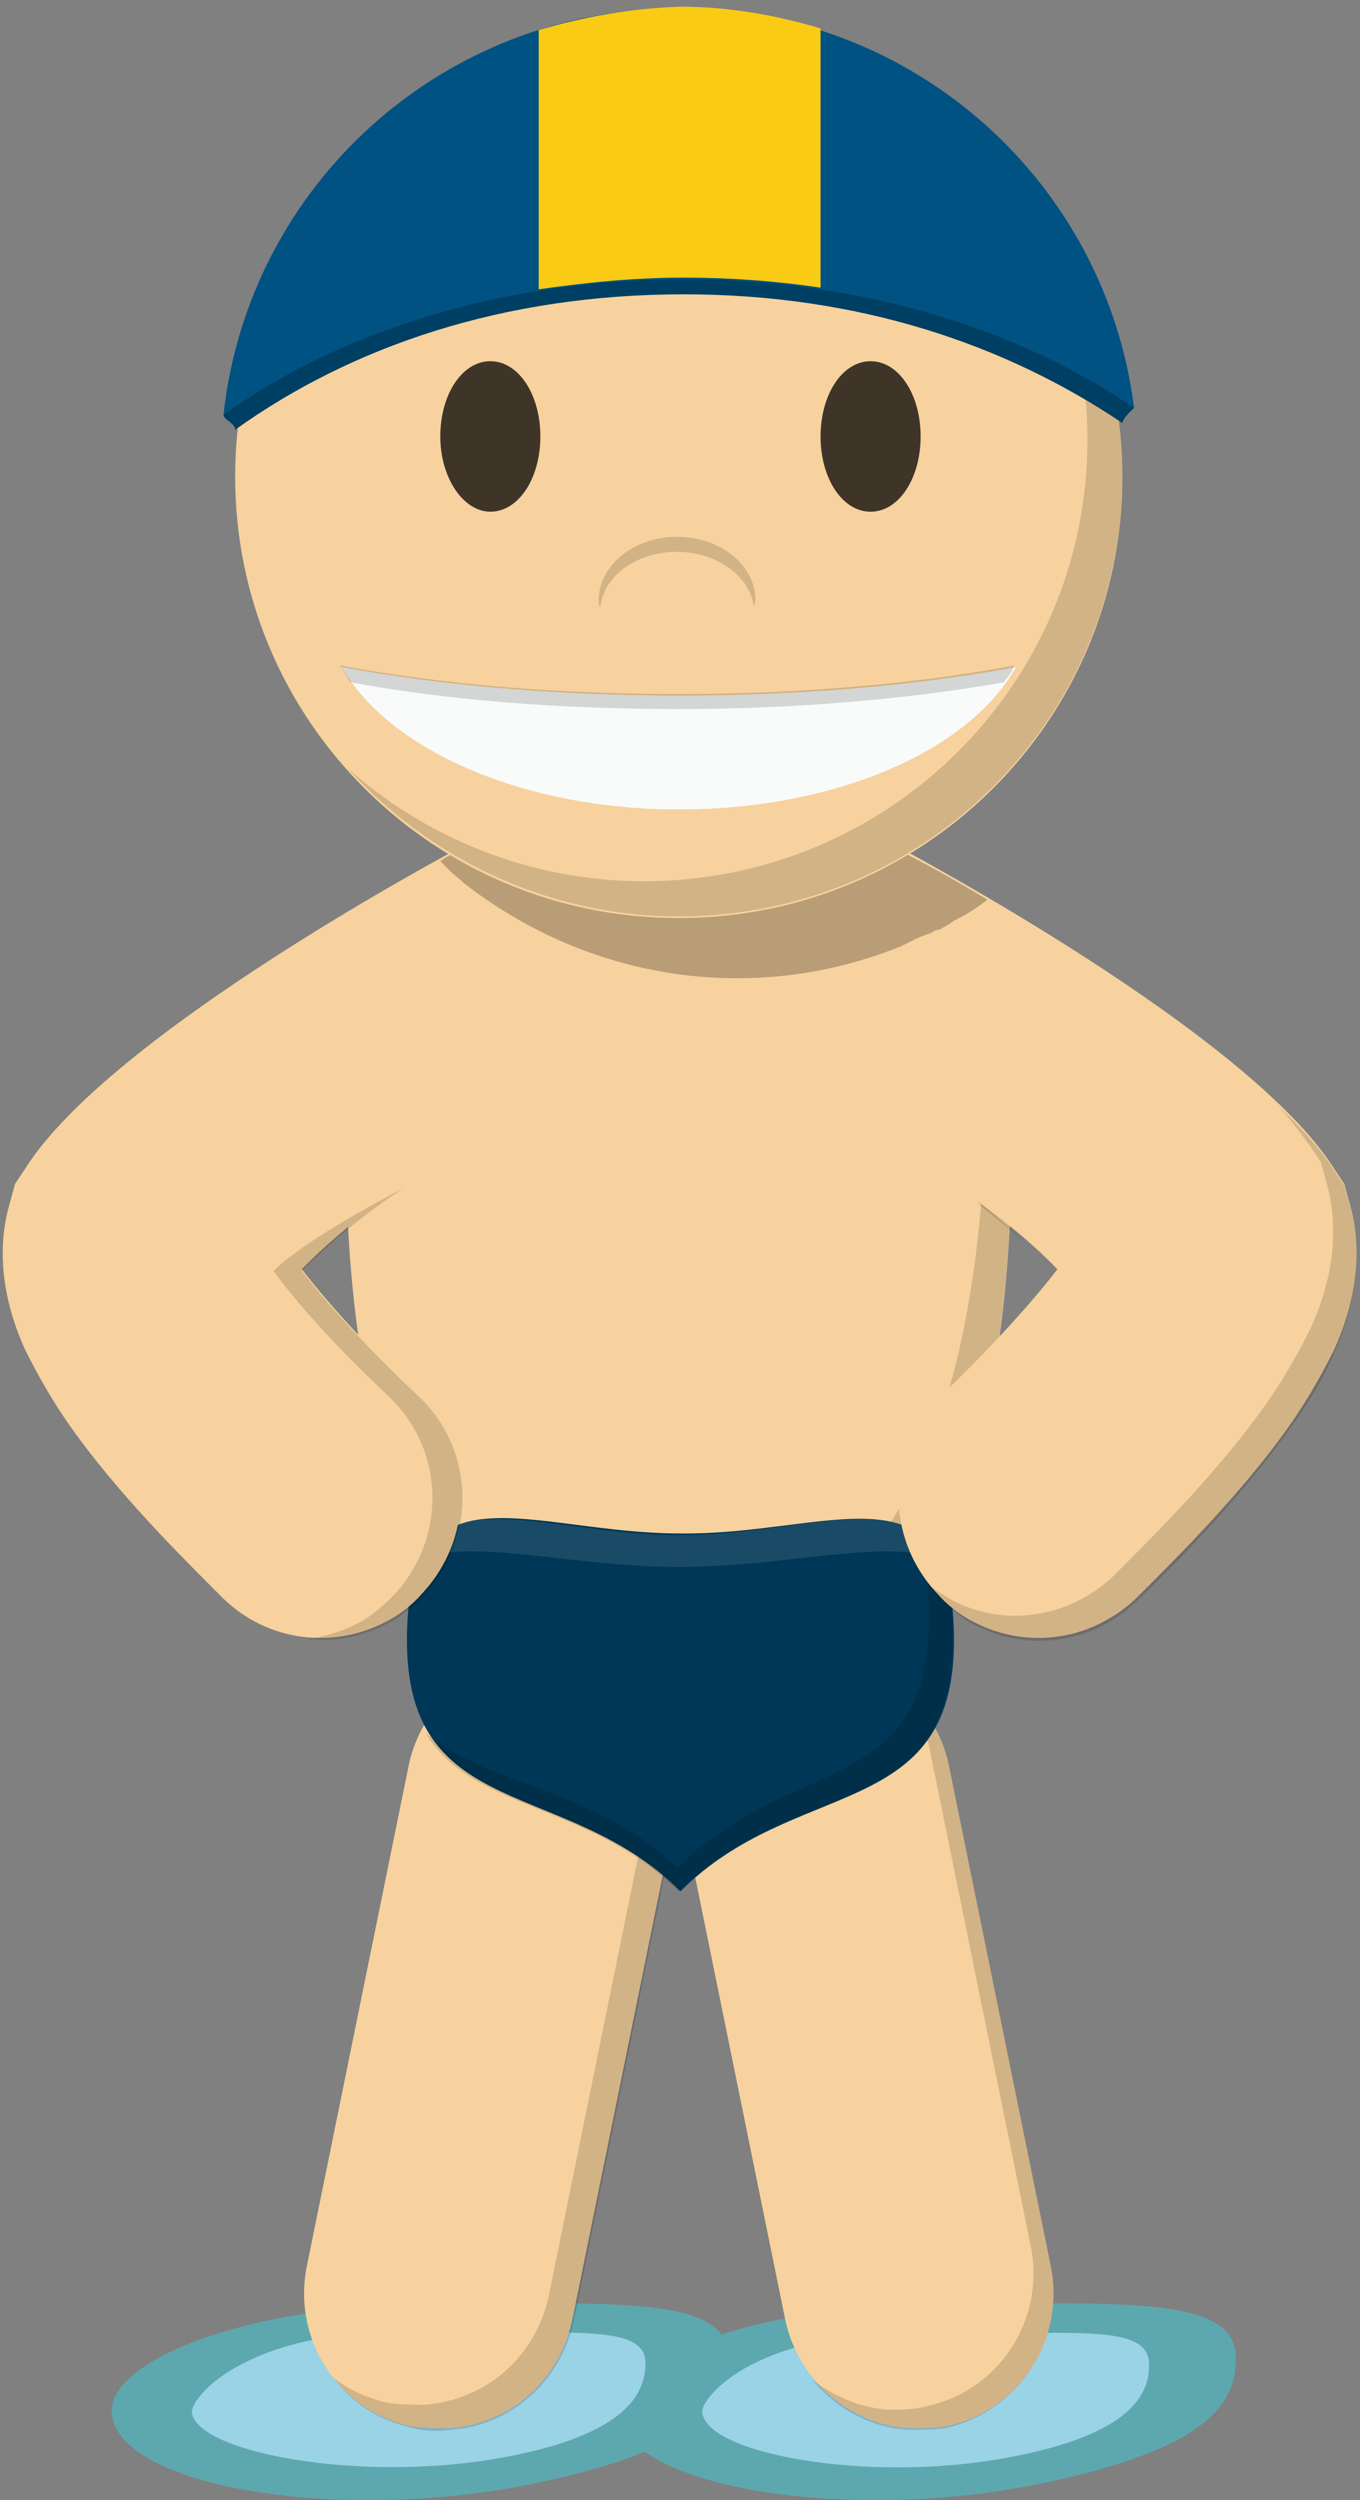 <?xml version="1.0" encoding="UTF-8" standalone="no"?>
<svg width="166px" height="305px" viewBox="0 0 166 305" version="1.1" xmlns="http://www.w3.org/2000/svg" xmlns:xlink="http://www.w3.org/1999/xlink">
    <rect x="0" y="0" width="166" height="305" fill="#808080" stroke="none"/>
    <!-- Generator: Sketch 3.8.2 (29753) - http://www.bohemiancoding.com/sketch -->
    <title>Group</title>
    <desc>Created with Sketch.</desc>
    <defs></defs>
    <g id="Page-1" stroke="none" stroke-width="1" fill="none" fill-rule="evenodd">
        <g id="Desktop-Copy" transform="translate(-745, -870)">
            <g id="Group" transform="translate(745, 870)">
                <g transform="translate(13.142, 280.407)" id="Shape">
                    <path d="M75.819,7.233 C75.819,12.129 73.579,18.249 51.187,22.737 C27.369,27.429 0.701,22.737 0.498,13.761 C0.294,7.641 16.783,0.705 39.583,0.705 C62.383,0.501 75.819,-0.315 75.819,7.233 L75.819,7.233 Z" fill="#5DA8AE"></path>
                    <path d="M137.704,7.233 C137.704,12.129 135.465,18.249 113.072,22.737 C89.254,27.429 62.586,22.737 62.383,13.761 C62.179,7.641 78.668,0.705 101.468,0.705 C124.268,0.501 137.704,-0.315 137.704,7.233 L137.704,7.233 Z" fill="#5DA8AE"></path>
                    <path d="M127.118,8.049 C127.118,11.313 125.49,16.617 109.408,19.473 C92.511,22.533 72.765,18.861 72.561,13.761 C72.561,12.129 78.872,3.561 100.858,4.173 C117.143,4.581 127.118,2.745 127.118,8.049 L127.118,8.049 Z" fill="#9AD2E6"></path>
                    <path d="M65.64,7.845 C65.64,11.109 64.011,16.617 47.726,19.473 C30.422,22.533 10.473,18.657 10.269,13.761 C10.269,12.129 16.783,3.357 38.972,3.969 C55.462,4.581 65.64,2.745 65.64,7.845 L65.64,7.845 Z" fill="#9AD2E6"></path>
                </g>
                <g id="Shape">
                    <path d="M54.76,296.208 C53.335,296.208 51.91,296.208 50.282,296.004 C41.325,294.168 35.625,285.396 37.457,276.42 L49.875,215.424 C51.707,206.448 60.46,200.736 69.417,202.572 C78.374,204.408 84.074,213.18 82.242,222.156 L69.824,283.152 C68.196,290.496 62.089,295.8 54.76,296.208 L54.76,296.208 Z" fill="#F7D29E"></path>
                    <path d="M76.339,205.632 C79.189,209.304 80.41,214.2 79.392,219.096 L66.975,280.092 C65.346,287.64 59.239,292.74 51.91,293.352 C50.485,293.352 49.06,293.352 47.432,293.148 C44.785,292.536 42.546,291.516 40.714,290.088 C42.953,293.148 46.414,295.392 50.485,296.208 C51.91,296.616 53.539,296.616 54.964,296.412 C62.089,296.004 68.4,290.7 70.028,283.152 L82.446,222.156 C83.667,215.628 81.021,209.304 76.339,205.632 L76.339,205.632 Z" fill="#000000" opacity="0.15"></path>
                    <path d="M110.946,296.208 C112.371,296.208 113.796,296.208 115.424,296.004 C124.381,294.168 130.081,285.396 128.249,276.42 L115.831,215.424 C113.999,206.448 105.246,200.736 96.289,202.572 C87.332,204.408 81.632,213.18 83.464,222.156 L95.881,283.152 C97.51,290.496 103.821,295.8 110.946,296.208 L110.946,296.208 Z" fill="#F7D29E"></path>
                    <path d="M128.249,276.42 L115.831,215.424 C115.017,211.548 112.981,208.284 109.928,205.836 C111.556,207.876 112.778,210.324 113.388,212.976 L125.806,273.972 C127.638,282.948 121.938,291.72 112.981,293.556 C111.556,293.964 109.928,293.964 108.503,293.964 C105.042,293.76 101.785,292.332 99.139,290.292 C101.989,293.76 106.264,296.208 110.946,296.412 C112.371,296.412 113.796,296.412 115.424,296.208 C124.381,294.168 130.081,285.396 128.249,276.42 L128.249,276.42 Z" fill="#000000" opacity="0.15"></path>
                    <path d="M82.853,208.08 C42.546,208.08 42.139,156.06 42.139,133.824 C42.139,111.588 60.257,93.432 82.853,93.432 C105.246,93.432 123.567,111.588 123.567,133.824 C123.567,156.06 123.363,208.08 82.853,208.08 Z" fill="#F7D29E"></path>
                    <path d="M119.903,117.3 C120.31,119.544 120.513,121.788 120.513,124.032 C120.513,147.492 120.31,202.164 77.764,202.164 C68.196,202.164 60.867,199.512 55.167,194.82 C61.275,202.776 70.028,208.08 82.853,208.08 C123.16,208.08 123.567,156.06 123.567,133.824 C123.567,127.908 122.142,122.4 119.903,117.3 L119.903,117.3 Z" fill="#000000" opacity="0.15"></path>
                    <path d="M116.442,200.124 C116.442,222.36 97.103,216.648 83.057,230.724 C69.214,216.852 49.671,222.36 49.671,200.124 C49.671,177.888 64.735,187.068 83.057,187.068 C101.378,187.272 116.442,177.888 116.442,200.124 L116.442,200.124 Z" fill="#003757"></path>
                    <path d="M82.853,191.148 C96.085,191.148 107.689,187.68 114.61,190.128 C110.131,181.356 97.714,187.272 82.853,187.272 C68.196,187.272 55.575,181.356 51.096,190.128 C58.221,187.68 69.824,191.148 82.853,191.148 L82.853,191.148 Z" fill="#FFFFFF" opacity="0.1"></path>
                    <path d="M111.353,186.66 C112.778,188.904 113.388,192.372 113.388,197.268 C113.388,219.504 96.696,213.792 82.649,227.868 C73.082,218.28 59.442,217.872 51.91,211.344 C57.61,220.932 71.86,219.912 82.853,230.724 C97.103,216.444 116.238,222.36 116.238,200.124 C116.442,192.372 114.61,188.496 111.353,186.66 L111.353,186.66 Z" fill="#000000" opacity="0.15"></path>
                    <path d="M47.025,197.88 C48.653,197.064 50.282,195.84 51.503,194.412 C58.017,187.476 57.814,176.664 50.892,170.136 C44.175,163.608 39.493,158.304 36.846,154.836 C42.343,149.124 49.468,144.432 52.521,142.596 L52.521,142.596 L57.203,102.816 C54.964,104.04 13.436,126.072 3.054,142.596 L1.832,144.432 L1.221,146.676 C-0.407,152.184 0.204,158.304 3.054,164.628 C4.682,167.892 6.718,171.564 9.771,175.644 C15.675,183.6 23.411,191.148 27.278,195.024 C32.775,200.328 40.714,201.144 47.025,197.88 L47.025,197.88 Z" fill="#F7D29E"></path>
                    <g opacity="0.15" transform="translate(32.571, 144.84)" fill="#000000">
                        <path d="M4.275,10.2 C8.346,6.12 13.232,2.244 16.896,0 C10.586,3.264 3.664,7.344 0.814,10.2 C3.461,13.872 8.143,19.176 14.861,25.5 C21.782,32.028 21.986,42.84 15.471,49.776 C14.046,51.204 12.621,52.428 10.993,53.244 C8.957,54.264 6.921,54.876 4.886,55.08 C8.143,55.488 11.603,54.876 14.657,53.244 C16.286,52.428 17.914,51.204 19.136,49.776 C25.65,42.84 25.446,32.028 18.525,25.5 C11.603,18.972 6.921,13.668 4.275,10.2 L4.275,10.2 Z"></path>
                    </g>
                    <path d="M118.885,197.88 C117.256,197.064 115.628,195.84 114.406,194.412 C107.892,187.476 108.096,176.664 115.017,170.136 C121.735,163.608 126.417,158.304 129.063,154.836 C123.567,149.124 116.442,144.432 113.388,142.596 L113.388,142.596 L108.706,102.816 C110.946,104.04 152.474,126.072 162.856,142.596 L164.077,144.432 L164.688,146.676 C166.317,152.184 165.706,158.304 162.856,164.628 C161.227,167.892 159.192,171.564 156.138,175.644 C150.235,183.6 142.499,191.148 138.631,195.024 C132.931,200.328 125.196,201.144 118.885,197.88 L118.885,197.88 Z" fill="#F7D29E"></path>
                    <g opacity="0.15" transform="translate(112.891, 134.425)" fill="#000000">
                        <path d="M6.808,12.659 C6.808,12.659 10.88,15.923 12.915,17.759 L12.915,17.759 C10.88,15.719 6.401,12.047 6.401,12.047 L6.808,12.659 L6.808,12.659 Z"></path>
                        <path d="M51.797,12.455 L51.187,10.211 L49.965,8.375 C48.337,5.723 45.69,2.867 42.637,0.011 C44.469,1.847 45.894,3.887 47.115,5.519 L48.337,7.355 L48.947,9.599 C50.576,15.107 49.965,21.227 47.115,27.551 C45.487,30.815 43.451,34.487 40.397,38.567 C34.494,46.523 26.758,54.071 22.89,57.947 C17.394,63.047 9.658,64.067 3.348,60.803 C2.33,60.191 1.312,59.579 0.498,58.967 C0.905,59.375 1.312,59.783 1.719,60.395 C3.144,61.823 4.569,63.047 6.198,63.863 C12.508,67.127 20.447,66.107 25.74,61.007 C29.812,57.131 37.344,49.583 43.247,41.627 C46.301,37.547 48.54,34.079 49.965,30.611 C52.815,24.083 53.426,17.963 51.797,12.455 L51.797,12.455 Z"></path>
                    </g>
                    <path d="M113.592,113.832 C113.999,113.628 114.203,113.424 114.61,113.424 C115.424,113.016 116.035,112.608 116.646,112.2 C116.849,112.2 116.849,111.996 117.053,111.996 L117.053,111.996 C118.274,111.384 119.496,110.568 120.513,109.752 C115.831,106.896 111.963,104.856 109.928,103.836 C102.803,97.308 93.235,93.432 82.853,93.432 C72.471,93.432 62.903,97.308 55.778,103.836 C55.167,104.244 54.557,104.448 53.742,105.06 C53.946,105.264 53.946,105.264 54.15,105.468 L54.15,105.468 C54.353,105.672 54.557,105.876 54.76,106.08 C55.371,106.692 55.982,107.1 56.592,107.712 L56.592,107.712 C65.753,114.852 77.357,119.34 89.978,119.34 C97.103,119.34 103.821,117.912 109.928,115.464 L109.928,115.464 C110.131,115.464 110.131,115.26 110.335,115.26 C110.742,115.056 111.149,114.852 111.556,114.648 C112.371,114.24 112.981,114.036 113.592,113.832 L113.592,113.832 Z" fill="#000000" opacity="0.25"></path>
                    <path d="M137.003,58.14 C137.003,87.924 112.778,111.996 82.853,111.996 C52.928,111.996 28.703,87.924 28.703,58.14 C28.703,28.356 52.928,4.284 82.853,4.284 C112.778,4.284 137.003,28.356 137.003,58.14 L137.003,58.14 Z" fill="#F7D29E"></path>
                    <path d="M119.088,17.952 C127.638,27.54 132.728,39.984 132.728,53.652 C132.728,83.436 108.503,107.508 78.578,107.508 C64.735,107.508 51.91,102.204 42.343,93.636 C52.317,104.652 66.771,111.792 82.853,111.792 C112.778,111.792 137.003,87.72 137.003,57.936 C137.003,42.228 130.081,27.948 119.088,17.952 L119.088,17.952 Z" fill="#000000" opacity="0.15"></path>
                    <path d="M65.957,53.244 C65.957,58.344 63.31,62.424 59.85,62.424 C56.592,62.424 53.742,58.344 53.742,53.244 C53.742,48.144 56.389,44.064 59.85,44.064 C63.31,44.064 65.957,48.144 65.957,53.244 L65.957,53.244 Z" fill="#000000" opacity="0.75"></path>
                    <path d="M112.371,53.244 C112.371,58.344 109.724,62.424 106.264,62.424 C102.803,62.424 100.156,58.344 100.156,53.244 C100.156,48.144 102.803,44.064 106.264,44.064 C109.724,44.064 112.371,48.144 112.371,53.244 L112.371,53.244 Z" fill="#000000" opacity="0.75"></path>
                    <path d="M82.649,67.32 C87.535,67.32 91.606,70.38 92.014,74.052 C92.014,73.848 92.217,73.44 92.217,73.236 C92.217,68.952 87.942,65.484 82.649,65.484 C77.357,65.484 73.082,68.952 73.082,73.236 C73.082,73.644 73.082,73.848 73.285,74.052 C73.692,70.176 77.764,67.32 82.649,67.32 L82.649,67.32 Z" fill="#000000" opacity="0.15"></path>
                    <path d="M82.853,84.864 C67.789,84.864 53.946,83.64 41.732,81.396 C47.432,91.392 63.717,98.736 82.853,98.736 C101.989,98.736 118.274,91.596 123.974,81.396 C111.963,83.64 97.917,84.864 82.853,84.864 L82.853,84.864 Z" fill="#F9FAFA"></path>
                    <path d="M82.853,84.864 C67.789,84.864 53.946,83.64 41.732,81.396 C47.432,91.392 63.717,98.736 82.853,98.736 C101.989,98.736 118.274,91.596 123.974,81.396 C111.963,83.64 97.917,84.864 82.853,84.864 L82.853,84.864 Z" fill="#F9FAFA"></path>
                    <path d="M82.853,86.496 C97.306,86.496 110.946,85.272 122.549,83.232 C122.956,82.62 123.567,82.008 123.771,81.192 C111.76,83.436 97.714,84.66 82.649,84.66 C67.585,84.66 53.742,83.436 41.528,81.192 C41.935,81.804 42.343,82.62 42.75,83.232 C54.964,85.476 68.4,86.496 82.853,86.496 L82.853,86.496 Z" fill="#000000" opacity="0.15"></path>
                    <g transform="translate(26.464, 0)">
                        <path d="M57,32.232 C35.218,32.232 14.25,38.76 0.814,50.592 C0.814,51.204 2.239,51.612 2.239,52.428 C16.489,42.228 35.014,35.904 57,35.904 C78.374,35.904 96.289,42.024 110.538,51.612 C110.538,51 111.963,49.776 111.963,49.776 C98.121,37.332 78.171,32.232 57,32.232 L57,32.232 Z" fill="#003F64"></path>
                        <path d="M57,34.068 C78.374,34.068 97.714,39.984 111.963,49.776 C108.503,22.236 85.092,1.02 56.389,1.02 C27.482,1.02 3.868,22.644 0.814,50.592 C15.064,40.392 35.014,34.068 57,34.068 L57,34.068 Z" fill="#005282"></path>
                        <path d="M39.289,3.672 L39.289,35.292 C44.989,34.476 50.892,33.864 57,33.864 C62.7,33.864 68.196,34.272 73.692,35.088 L73.692,3.468 C68.196,1.836 62.496,0.816 56.592,0.816 C50.485,1.02 44.785,2.04 39.289,3.672 L39.289,3.672 Z" fill="#F9CB14"></path>
                    </g>
                </g>
            </g>
        </g>
    </g>
</svg>